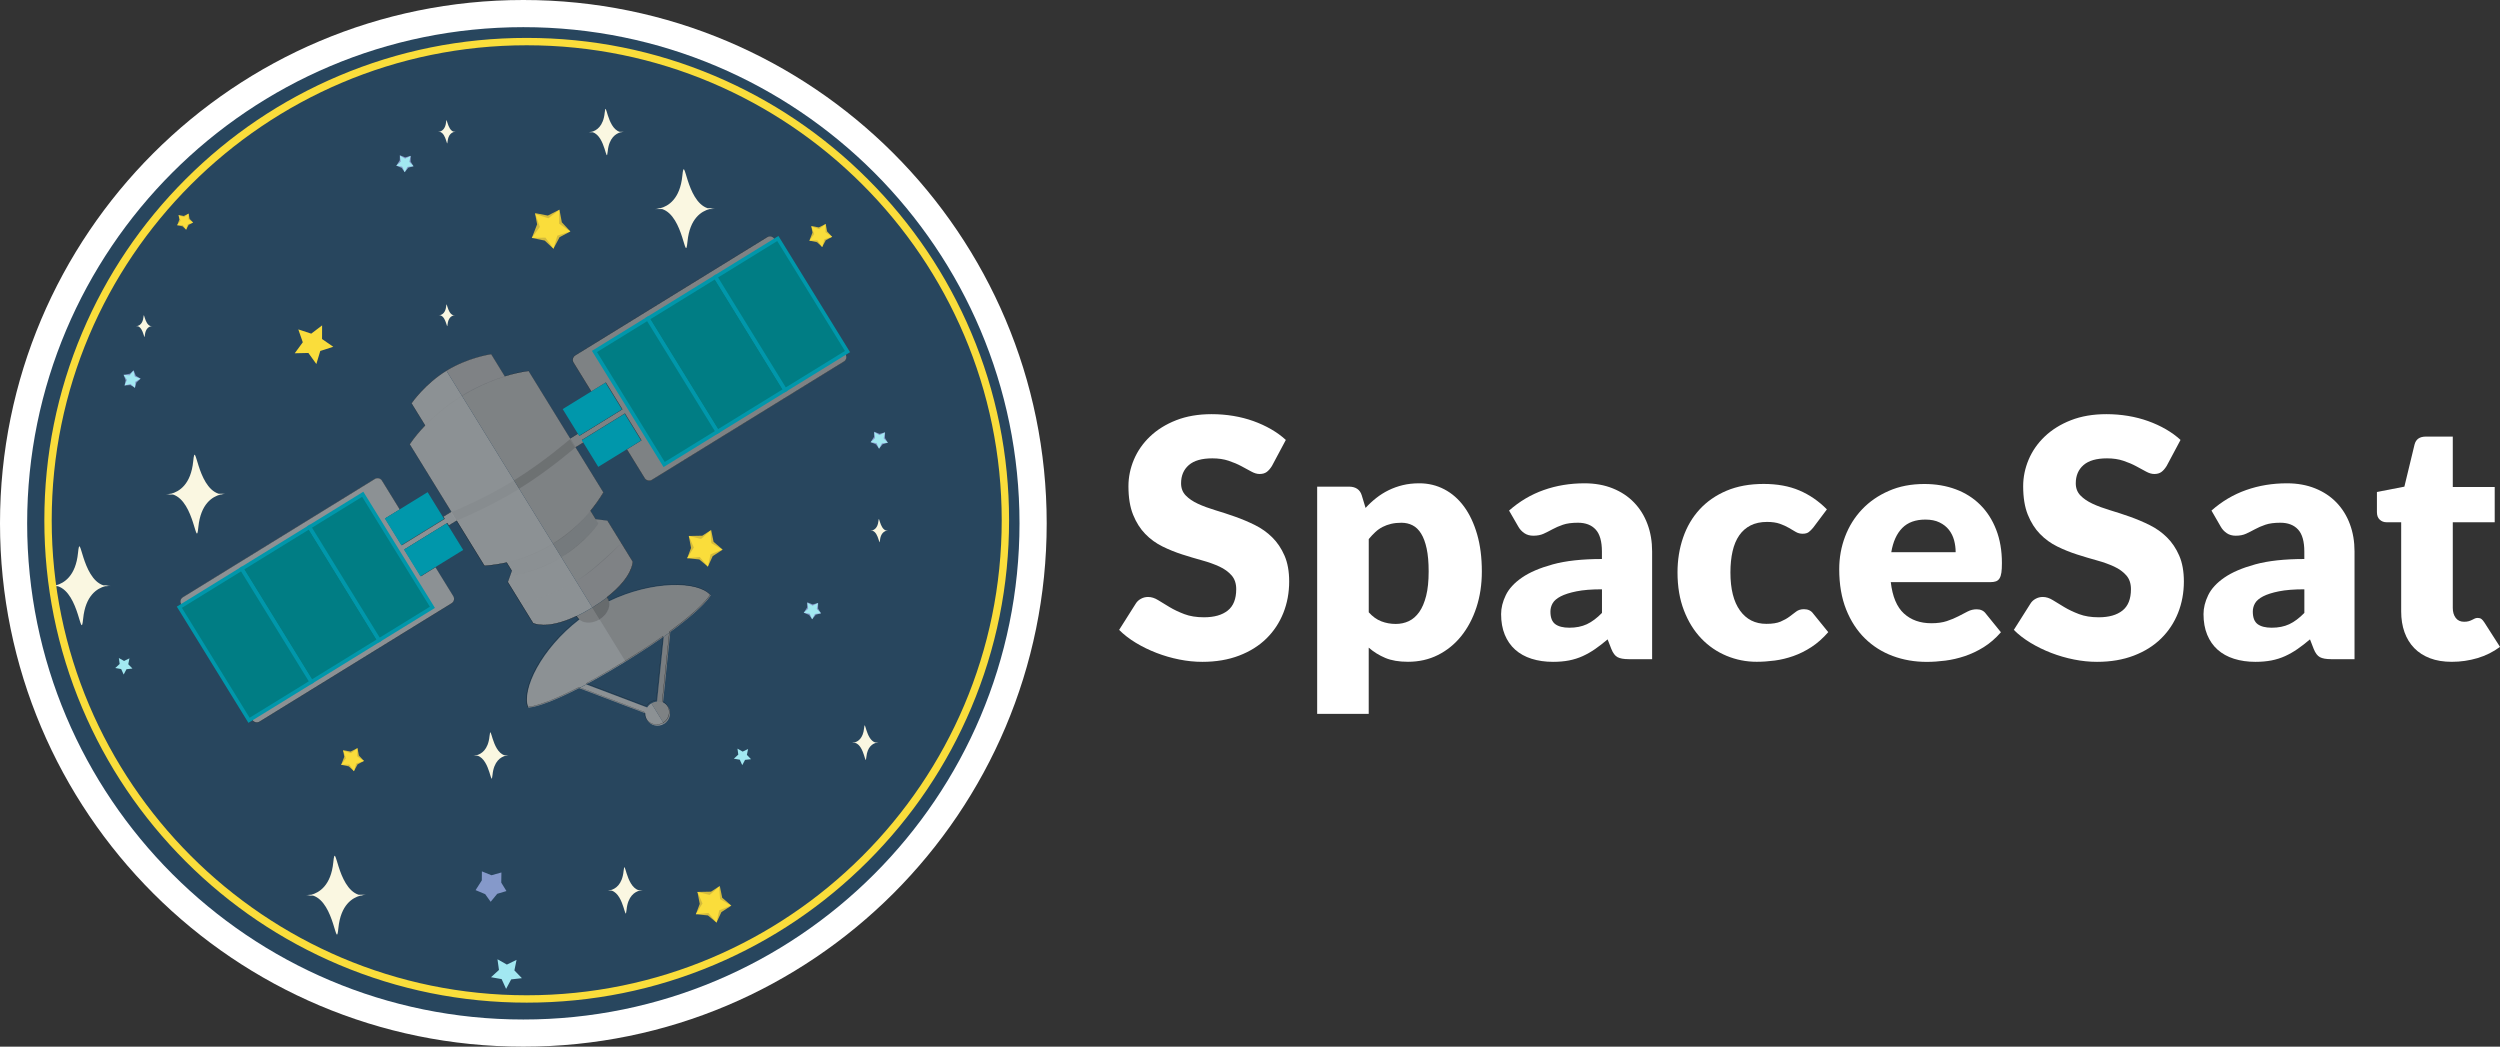 <svg version="1.1" xmlns="http://www.w3.org/2000/svg" xmlns:xlink="http://www.w3.org/1999/xlink" x="0px" y="0px"
	 width="939.84px" height="393.49px" viewBox="0 0 939.84 393.49" style="enable-background:new 0 0 939.84 393.49;"
	 xml:space="preserve">
<rect x="0" y="0" width="939.84" height="393.49" fill="#333333" stroke="none"/>
<style type="text/css">
	.st0{fill:#FFFFFF;}
	.st1{fill:#28465E;}
	.st2{fill:#D4BB3C;}
	.st3{fill:#FADD3B;}
	.st4{fill:#FAF7E1;}
	.st5{fill:#8599CA;}
	.st6{fill:#A2E8F1;}
	.st7{fill:#909598;}
	.st8{opacity:0.149;}
	.st9{fill:#121214;}
	.st10{opacity:0.028;}
	.st11{fill:#000001;}
	.st12{fill:#A7AAAD;}
	.st13{opacity:0.039;}
	.st14{fill:#050307;}
	.st15{fill:#0E0B0D;}
	.st16{fill:#0C0D0D;}
	.st17{fill:#18171A;}
	.st18{opacity:0.2;}
	.st19{fill:#1E1C1E;}
	.st20{fill:#0097AB;}
	.st21{fill:#007D84;}
</style>
<defs>
</defs>
<g>
	<path class="st0" d="M393.49,196.74c0,108.66-88.09,196.74-196.74,196.74C88.08,393.49,0,305.4,0,196.74C0,88.08,88.08,0,196.74,0
		C305.4,0,393.49,88.08,393.49,196.74"/>
	<path class="st1" d="M383.27,196.74c0,103.02-83.52,186.53-186.53,186.53c-103.02,0-186.53-83.51-186.53-186.53
		c0-103.02,83.51-186.53,186.53-186.53C299.75,10.22,383.27,93.73,383.27,196.74"/>
	<g>
		<polyline class="st2" points="262.2,335.31 263.06,339.81 261.6,343.68 266.13,344.14 269.37,346.83 271.2,342.89 274.95,340.45 
			271.51,337.51 270.6,333.06 267.28,335.21 262.2,335.31 		"/>
	</g>
	<g>
		<polyline class="st3" points="262.2,335.31 264.1,339.65 261.6,343.68 266.31,343.21 269.37,346.83 270.39,342.21 274.78,340.42 
			270.69,338.02 270.35,333.3 266.8,336.44 262.2,335.31 		"/>
	</g>
	<g>
		<g>
			<polyline class="st2" points="128.26,287.51 131.12,288.1 133.06,289.9 134.43,287.34 136.82,286.07 134.92,284.03 134.4,281.23 
				131.82,282.54 128.96,282 129.43,284.49 128.26,287.51 			"/>
		</g>
		<g>
			<polyline class="st3" points="128.26,287.51 131.29,287.44 133.06,289.9 133.93,287 136.82,286.07 134.32,284.35 134.33,281.32 
				131.92,283.15 129.05,282.21 130.04,285.07 128.26,287.51 			"/>
		</g>
	</g>
	<g>
		<polyline class="st2" points="304.28,90.46 307.14,91.05 309.08,92.85 310.45,90.29 312.83,89.03 310.93,86.99 310.41,84.17 
			307.83,85.5 304.98,84.95 305.45,87.44 304.28,90.46 		"/>
	</g>
	<g>
		<polyline class="st3" points="304.28,90.46 307.3,90.4 309.08,92.85 309.94,89.95 312.83,89.03 310.34,87.3 310.35,84.27 
			307.94,86.11 305.06,85.16 306.06,88.02 304.28,90.46 		"/>
	</g>
	<g>
		<polyline class="st2" points="199.93,89.45 204.78,90.44 208.06,93.49 210.38,89.15 214.41,87.01 211.21,83.57 210.32,78.8 
			205.96,81.04 201.12,80.11 201.92,84.33 199.93,89.45 		"/>
	</g>
	<g>
		<polyline class="st3" points="199.93,89.45 205.06,89.33 208.06,93.49 209.53,88.58 214.41,87.01 210.2,84.09 210.21,78.96 
			206.14,82.07 201.26,80.47 202.96,85.31 199.93,89.45 		"/>
	</g>
	<g>
		<polyline class="st2" points="66.62,84.66 68.62,85.08 69.97,86.33 70.92,84.54 72.58,83.66 71.26,82.25 70.9,80.28 69.1,81.2 
			67.11,80.82 67.44,82.55 66.62,84.66 		"/>
	</g>
	<g>
		<polyline class="st3" points="66.62,84.66 68.73,84.61 69.97,86.33 70.58,84.31 72.58,83.66 70.85,82.46 70.86,80.35 69.18,81.62 
			67.17,80.97 67.87,82.96 66.62,84.66 		"/>
	</g>
	<g>
		<g>
			<path class="st4" d="M294.88,127.35c-0.29,0-0.46,0-0.46,0S294.6,127.37,294.88,127.35z"/>
		</g>
		<g>
			<path class="st4" d="M307.12,127.31c0.39-0.09,0.72-0.13,0.97-0.14h-1.56c-4.83-1.55-5.08-12.48-5.61-7.18
				c-0.51,5.16-3.14,6.71-4.89,7.18h-0.75c0.2,0,0.39,0.01,0.58,0.04c-0.39,0.09-0.72,0.13-0.97,0.14c0.35,0,0.9,0,1.56,0
				c4.83,1.55,5.08,12.48,5.61,7.18c0.51-5.17,3.14-6.72,4.9-7.18c0.24,0,0.46,0,0.66,0C307.44,127.35,307.28,127.34,307.12,127.31z
				"/>
		</g>
		<g>
			<path class="st4" d="M307.61,127.35c0.03,0,0.06,0,0.09,0C309.43,127.35,309.04,127.35,307.61,127.35z"/>
		</g>
		<g>
			<path class="st4" d="M308.09,127.17h0.46C308.55,127.17,308.38,127.16,308.09,127.17z"/>
		</g>
	</g>
	<g>
		<g>
			<path class="st4" d="M177.99,284.12h-0.46C177.53,284.12,177.7,284.13,177.99,284.12z"/>
		</g>
		<g>
			<path class="st4" d="M190.23,284.07c0.39-0.09,0.73-0.13,0.98-0.14h-1.57c-4.83-1.55-5.08-12.48-5.61-7.18
				c-0.51,5.16-3.13,6.71-4.89,7.18h-0.76c0.2,0,0.39,0.02,0.58,0.04c-0.39,0.09-0.72,0.13-0.97,0.14h1.56
				c4.83,1.55,5.08,12.48,5.61,7.18c0.51-5.16,3.14-6.71,4.89-7.18h0.75C190.61,284.12,190.41,284.1,190.23,284.07z"/>
		</g>
		<g>
			<path class="st4" d="M191.2,283.94h0.45C191.66,283.94,191.49,283.92,191.2,283.94z"/>
		</g>
	</g>
	<g>
		<g>
			<path class="st4" d="M228.38,334.83c-0.29,0-0.46,0-0.46,0S228.1,334.84,228.38,334.83z"/>
		</g>
		<g>
			<path class="st4" d="M240.61,334.78c0.4-0.09,0.74-0.13,0.99-0.14c-0.36,0-0.9,0-1.58,0c-4.82-1.57-5.07-12.47-5.59-7.18
				c-0.51,5.15-3.12,6.71-4.88,7.18c-0.25,0-0.47,0-0.68,0c0.17,0,0.34,0.02,0.5,0.04c-0.4,0.09-0.74,0.13-0.99,0.14
				c0.36,0,0.9,0,1.58,0c4.82,1.57,5.07,12.47,5.59,7.18c0.51-5.15,3.13-6.71,4.88-7.18c0.24,0,0.47,0,0.68,0
				C240.94,334.82,240.77,334.81,240.61,334.78z"/>
		</g>
		<g>
			<path class="st4" d="M241.11,334.83c0.03,0,0.06,0,0.09,0C242.93,334.83,242.54,334.83,241.11,334.83z"/>
		</g>
		<g>
			<path class="st4" d="M241.6,334.64c0.29,0,0.45,0,0.45,0S241.88,334.63,241.6,334.64z"/>
		</g>
		<g>
			<path class="st4" d="M228.87,334.64c-0.03,0-0.06,0-0.09,0C227.05,334.64,227.44,334.64,228.87,334.64z"/>
		</g>
	</g>
	<g>
		<g>
			<path class="st4" d="M115.03,336.69c-0.5,0-0.77,0-0.77,0S114.55,336.71,115.03,336.69z"/>
		</g>
		<g>
			<path class="st4" d="M136.74,336.69c0.03,0,0.06,0,0.09,0C139.75,336.69,139.12,336.69,136.74,336.69z"/>
		</g>
		<g>
			<path class="st4" d="M135.83,336.61c0.66-0.15,1.24-0.22,1.66-0.24h-2.67c-8.2-2.66-8.63-21.21-9.52-12.2
				c-0.87,8.75-5.32,11.41-8.3,12.2h-1.3c0.34,0,0.67,0.03,0.99,0.08c-0.67,0.15-1.24,0.22-1.67,0.24c0.6,0,1.53,0,2.67,0
				c8.2,2.65,8.63,21.22,9.52,12.2c0.87-8.76,5.32-11.42,8.3-12.2c0.44,0,0.84,0,1.21,0C136.43,336.68,136.13,336.66,135.83,336.61z
				"/>
		</g>
		<g>
			<path class="st4" d="M137.49,336.37h0.78C138.28,336.37,137.98,336.35,137.49,336.37z"/>
		</g>
	</g>
	<g>
		<g>
			<path class="st4" d="M246.24,78.59h-0.78C245.46,78.59,245.76,78.62,246.24,78.59z"/>
		</g>
		<g>
			<path class="st4" d="M267.04,78.52c0.67-0.15,1.24-0.22,1.67-0.24c-0.6,0-1.53,0-2.67,0c-8.2-2.65-8.63-21.21-9.52-12.2
				c-0.87,8.76-5.32,11.42-8.3,12.2c-0.44,0-0.85,0-1.21,0c0.31,0,0.62,0.03,0.91,0.07c-0.66,0.15-1.23,0.22-1.66,0.24h2.66
				c8.21,2.66,8.64,21.22,9.53,12.21c0.87-8.76,5.32-11.42,8.3-12.21h1.3C267.69,78.59,267.36,78.57,267.04,78.52z"/>
		</g>
		<g>
			<path class="st4" d="M268.71,78.28c0.49,0,0.77,0,0.77,0S269.19,78.25,268.71,78.28z"/>
		</g>
		<g>
			<path class="st4" d="M246.99,78.28c-0.03,0-0.06,0-0.09,0C243.99,78.28,244.62,78.28,246.99,78.28z"/>
		</g>
	</g>
	<g>
		<g>
			<path class="st4" d="M39.86,220.29c0.66-0.15,1.24-0.22,1.66-0.24h-2.66c-8.21-2.66-8.64-21.22-9.53-12.21
				c-0.86,8.76-5.32,11.42-8.3,12.21h-1.3c0.34,0,0.67,0.03,1,0.08c-0.67,0.15-1.24,0.22-1.67,0.24c0.6,0,1.53,0,2.67,0
				c8.2,2.65,8.63,21.22,9.53,12.2c0.87-8.76,5.32-11.42,8.3-12.2c0.44,0,0.85,0,1.21,0C40.45,220.36,40.15,220.34,39.86,220.29z"/>
		</g>
		<g>
			<path class="st4" d="M19.06,220.37c-0.49,0-0.77,0-0.77,0S18.58,220.39,19.06,220.37z"/>
		</g>
		<g>
			<path class="st4" d="M40.77,220.36c0.03,0,0.06,0,0.09,0C43.77,220.37,43.14,220.36,40.77,220.36z"/>
		</g>
		<g>
			<path class="st4" d="M41.52,220.05h0.78C42.3,220.05,42,220.03,41.52,220.05z"/>
		</g>
	</g>
	<g>
		<g>
			<path class="st4" d="M320.34,279.26H320C320,279.26,320.13,279.27,320.34,279.26z"/>
		</g>
		<g>
			<path class="st4" d="M329.47,279.23c0.28-0.06,0.53-0.09,0.72-0.1h-1.15c-3.62-1.14-3.81-9.32-4.2-5.36
				c-0.38,3.86-2.34,5.02-3.65,5.36h-0.56c0.15,0,0.29,0.01,0.43,0.03c-0.28,0.06-0.53,0.09-0.71,0.1h1.14
				c3.62,1.14,3.81,9.32,4.2,5.36c0.38-3.86,2.35-5.02,3.66-5.36h0.56C329.75,279.26,329.61,279.25,329.47,279.23z"/>
		</g>
		<g>
			<path class="st4" d="M330.19,279.13h0.35C330.53,279.13,330.4,279.12,330.19,279.13z"/>
		</g>
	</g>
	<g>
		<g>
			<path class="st4" d="M164.89,118.57h-0.2C164.69,118.57,164.77,118.58,164.89,118.57z"/>
		</g>
		<g>
			<path class="st4" d="M170.64,118.55c0.19-0.04,0.34-0.06,0.46-0.06h-0.73c-2.27-0.72-2.39-5.85-2.64-3.36
				c-0.24,2.43-1.48,3.15-2.3,3.36h-0.35c0.09,0,0.18,0.01,0.27,0.02c-0.19,0.04-0.34,0.06-0.46,0.06h0.73
				c2.27,0.72,2.39,5.85,2.64,3.36c0.24-2.43,1.48-3.15,2.3-3.36h0.34C170.81,118.57,170.72,118.56,170.64,118.55z"/>
		</g>
		<g>
			<path class="st4" d="M171.1,118.49h0.2C171.3,118.49,171.22,118.48,171.1,118.49z"/>
		</g>
	</g>
	<g>
		<g>
			<path class="st4" d="M57.29,122.56c-0.17,0-0.42,0-0.74,0c-2.25-0.74-2.37-5.83-2.62-3.36c-0.24,2.42-1.47,3.15-2.29,3.36
				c-0.11,0-0.22,0-0.31,0c0.08,0,0.16,0.01,0.24,0.02c-0.19,0.04-0.35,0.06-0.47,0.07c0.17,0,0.42,0,0.74,0
				c2.25,0.74,2.37,5.83,2.62,3.35c0.24-2.42,1.46-3.14,2.28-3.36c0.11,0,0.22,0,0.31,0c-0.08,0-0.16-0.01-0.24-0.02
				C57.01,122.59,57.17,122.57,57.29,122.56z"/>
		</g>
		<g>
			<path class="st4" d="M51.09,122.65c-0.13,0-0.21,0-0.21,0S50.97,122.66,51.09,122.65z"/>
		</g>
		<g>
			<path class="st4" d="M57.05,122.65c0.02,0,0.03,0,0.04,0C57.91,122.65,57.72,122.65,57.05,122.65z"/>
		</g>
		<g>
			<path class="st4" d="M51.33,122.56c-0.02,0-0.03,0-0.04,0C50.47,122.56,50.66,122.56,51.33,122.56z"/>
		</g>
		<g>
			<path class="st4" d="M57.29,122.56c0.13,0,0.21,0,0.21,0S57.41,122.56,57.29,122.56z"/>
		</g>
	</g>
	<g>
		<g>
			<path class="st4" d="M221.28,49.74c-0.29,0-0.46,0-0.46,0S221,49.75,221.28,49.74z"/>
		</g>
		<g>
			<path class="st4" d="M234.07,49.74c0.01,0,0.02,0,0.04,0C235.81,49.74,235.45,49.74,234.07,49.74z"/>
		</g>
		<g>
			<path class="st4" d="M233.52,49.69c0.39-0.09,0.73-0.13,0.98-0.14c-0.35,0-0.9,0-1.57,0c-4.83-1.56-5.08-12.48-5.6-7.18
				c-0.51,5.16-3.14,6.72-4.89,7.18c-0.25,0-0.49,0-0.7,0c0.18,0,0.35,0.02,0.52,0.04c-0.39,0.09-0.73,0.13-0.98,0.14
				c0.35,0,0.9,0,1.57,0c4.83,1.56,5.08,12.48,5.61,7.18c0.51-5.15,3.13-6.72,4.88-7.18c0.27,0,0.51,0,0.73,0
				C233.88,49.73,233.69,49.72,233.52,49.69z"/>
		</g>
		<g>
			<path class="st4" d="M234.49,49.55c0.29,0,0.46,0,0.46,0S234.78,49.54,234.49,49.55z"/>
		</g>
		<g>
			<path class="st4" d="M221.74,49.55c-0.02,0-0.04,0-0.06,0C219.96,49.55,220.33,49.55,221.74,49.55z"/>
		</g>
	</g>
	<g>
		<g>
			<path class="st4" d="M247.14,152.77h-0.21C246.93,152.77,247.01,152.78,247.14,152.77z"/>
		</g>
		<g>
			<path class="st4" d="M253.26,152.75c0.21-0.05,0.38-0.07,0.51-0.07c-0.18,0-0.46,0-0.81,0c-2.41-0.79-2.53-6.23-2.79-3.59
				c-0.26,2.58-1.57,3.36-2.44,3.59c-0.12,0-0.23,0-0.34,0c0.09,0,0.17,0.01,0.25,0.02c-0.21,0.05-0.39,0.07-0.51,0.07h0.81
				c2.4,0.79,2.53,6.24,2.79,3.58c0.26-2.57,1.56-3.35,2.43-3.58h0.39C253.46,152.77,253.36,152.76,253.26,152.75z"/>
		</g>
		<g>
			<path class="st4" d="M247.4,152.68c-0.02,0-0.03,0-0.04,0C246.49,152.68,246.68,152.68,247.4,152.68z"/>
		</g>
		<g>
			<path class="st4" d="M253.77,152.68c0.14,0,0.22,0,0.22,0S253.91,152.67,253.77,152.68z"/>
		</g>
	</g>
	<g>
		<g>
			<path class="st4" d="M164.68,49.59c-0.14,0-0.21,0-0.21,0S164.55,49.6,164.68,49.59z"/>
		</g>
		<g>
			<path class="st4" d="M171.08,49.59c0.01,0,0.01,0,0.02,0C171.96,49.59,171.77,49.59,171.08,49.59z"/>
		</g>
		<g>
			<path class="st4" d="M170.81,49.57c0.2-0.05,0.38-0.06,0.5-0.07h-0.8c-2.42-0.78-2.55-6.24-2.81-3.59
				c-0.26,2.59-1.57,3.36-2.45,3.59h-0.37c0.1,0,0.2,0.01,0.29,0.02c-0.2,0.05-0.37,0.07-0.5,0.07c0.18,0,0.45,0,0.79,0
				c2.42,0.78,2.54,6.24,2.8,3.59c0.26-2.59,1.58-3.36,2.46-3.59c0.13,0,0.25,0,0.35,0C170.99,49.59,170.9,49.58,170.81,49.57z"/>
		</g>
		<g>
			<path class="st4" d="M171.31,49.5h0.21C171.53,49.5,171.44,49.49,171.31,49.5z"/>
		</g>
	</g>
	<g>
		<g>
			<path class="st4" d="M327.23,199.52H327C327,199.52,327.09,199.52,327.23,199.52z"/>
		</g>
		<g>
			<path class="st4" d="M333.35,199.5c0.2-0.05,0.37-0.06,0.5-0.07h-0.79c-2.42-0.77-2.55-6.24-2.82-3.58
				c-0.25,2.59-1.57,3.36-2.44,3.58h-0.37c0.1,0,0.19,0.01,0.29,0.02c-0.2,0.04-0.36,0.06-0.49,0.07H328
				c2.42,0.77,2.55,6.25,2.81,3.59c0.25-2.59,1.58-3.37,2.46-3.59h0.37C333.54,199.52,333.45,199.51,333.35,199.5z"/>
		</g>
		<g>
			<path class="st4" d="M333.85,199.43h0.21C334.07,199.43,333.98,199.42,333.85,199.43z"/>
		</g>
	</g>
	<g>
		<g>
			<polyline class="st5" points="178.79,334.63 182.4,336.14 184.46,339.02 186.93,336.01 190.39,334.98 188.44,331.81 
				188.5,327.99 184.77,329.04 181.16,327.58 181.13,330.96 178.79,334.63 			"/>
		</g>
	</g>
	<g>
		<g>
			<polyline class="st6" points="184.59,367.37 188.58,368.08 190.26,371.76 192.17,368.19 196.2,367.73 193.38,364.81 
				194.19,360.84 190.55,362.62 187.02,360.62 187.58,364.64 184.59,367.37 			"/>
		</g>
	</g>
	<g>
		<g>
			<polyline class="st5" points="197.73,221.6 199.74,222.45 200.89,224.04 202.27,222.37 204.19,221.8 203.11,220.03 203.14,217.9 
				201.06,218.49 199.06,217.67 199.03,219.56 197.73,221.6 			"/>
		</g>
		<g>
			<polyline class="st6" points="197.73,221.6 199.95,221.99 200.89,224.04 201.95,222.05 204.19,221.8 202.63,220.17 
				203.07,217.96 201.05,218.95 199.08,217.84 199.39,220.07 197.73,221.6 			"/>
		</g>
	</g>
	<g>
		<g>
			<polyline class="st5" points="327.31,166.21 329.32,167.07 330.47,168.67 331.84,166.99 333.77,166.42 332.69,164.65 
				332.72,162.52 330.64,163.1 328.64,162.29 328.62,164.18 327.31,166.21 			"/>
		</g>
		<g>
			<polyline class="st6" points="327.31,166.21 329.54,166.61 330.47,168.67 331.53,166.67 333.77,166.42 332.21,164.79 
				332.65,162.58 330.63,163.57 328.66,162.45 328.97,164.69 327.31,166.21 			"/>
		</g>
	</g>
	<g>
		<polyline class="st5" points="302.16,230.34 304.17,231.19 305.32,232.79 306.69,231.11 308.62,230.55 307.54,228.77 
			307.57,226.65 305.49,227.23 303.49,226.42 303.47,228.3 302.16,230.34 		"/>
	</g>
	<g>
		<polyline class="st6" points="302.16,230.34 304.39,230.74 305.32,232.79 306.38,230.8 308.62,230.55 307.06,228.92 307.5,226.7 
			305.48,227.7 303.51,226.59 303.82,228.82 302.16,230.34 		"/>
	</g>
	<g>
		<polyline class="st5" points="148.99,62.28 150.99,63.13 152.14,64.73 153.52,63.05 155.45,62.48 154.36,60.71 154.39,58.58 
			152.31,59.17 150.31,58.35 150.29,60.24 148.99,62.28 		"/>
	</g>
	<g>
		<polyline class="st6" points="148.99,62.28 151.21,62.68 152.14,64.73 153.2,62.73 155.45,62.48 153.88,60.86 154.33,58.64 
			152.3,59.63 150.34,58.52 150.65,60.75 148.99,62.28 		"/>
	</g>
	<g>
		<g>
			<polyline class="st6" points="43.33,251.13 45.55,251.52 46.49,253.58 47.55,251.59 49.79,251.33 48.22,249.71 48.67,247.49 
				46.64,248.48 44.68,247.37 44.99,249.61 43.33,251.13 			"/>
		</g>
	</g>
	<g>
		<polyline class="st6" points="275.88,285.21 278.11,285.6 279.04,287.65 280.1,285.66 282.34,285.41 280.78,283.78 281.23,281.57 
			279.2,282.56 277.24,281.44 277.55,283.68 275.88,285.21 		"/>
	</g>
	<g>
		<polyline class="st5" points="46.48,140.92 47.23,142.97 46.84,144.91 49.01,144.77 50.74,145.79 51.29,143.79 52.87,142.36 
			51.03,141.24 50.25,139.21 48.86,140.48 46.48,140.92 		"/>
	</g>
	<g>
		<polyline class="st6" points="46.48,140.92 47.71,142.82 46.84,144.91 49.02,144.32 50.74,145.79 50.86,143.53 52.78,142.36 
			50.68,141.55 50.15,139.35 48.73,141.1 46.48,140.92 		"/>
	</g>
	<g>
		<polyline class="st3" points="182.31,147.55 185.33,147.49 187.11,149.94 187.97,147.04 190.86,146.12 188.37,144.38 
			188.38,141.36 185.97,143.2 183.09,142.25 184.09,145.11 182.31,147.55 		"/>
	</g>
	<g>
		<polyline class="st3" points="110.8,132.81 115.93,132.69 118.93,136.85 120.4,131.94 125.29,130.37 121.07,127.45 121.09,122.32 
			117.01,125.43 112.14,123.83 113.83,128.67 110.8,132.81 		"/>
	</g>
	<g>
		<g>
			<path class="st4" d="M131.75,234.13c0.39-0.09,0.72-0.13,0.97-0.14h-1.56c-4.83-1.55-5.08-12.48-5.61-7.18
				c-0.51,5.16-3.14,6.71-4.89,7.18h-0.75c0.2,0,0.39,0.01,0.58,0.04c-0.39,0.09-0.72,0.13-0.97,0.14c0.35,0,0.9,0,1.56,0
				c4.83,1.55,5.08,12.48,5.61,7.18c0.51-5.17,3.14-6.72,4.9-7.18c0.24,0,0.46,0,0.66,0C132.07,234.16,131.91,234.15,131.75,234.13z
				"/>
		</g>
		<g>
			<path class="st4" d="M119.51,234.17c-0.29,0-0.46,0-0.46,0S119.23,234.18,119.51,234.17z"/>
		</g>
		<g>
			<path class="st4" d="M132.24,234.17c0.03,0,0.06,0,0.09,0C134.06,234.17,133.67,234.17,132.24,234.17z"/>
		</g>
		<g>
			<path class="st4" d="M132.72,233.99h0.46C133.18,233.99,133.01,233.97,132.72,233.99z"/>
		</g>
	</g>
	<g>
		<g>
			<path class="st4" d="M62.37,185.92h-0.78C61.59,185.92,61.88,185.94,62.37,185.92z"/>
		</g>
		<g>
			<path class="st4" d="M83.16,185.84c0.67-0.15,1.24-0.22,1.67-0.24c-0.6,0-1.53,0-2.67,0c-8.2-2.65-8.63-21.21-9.52-12.2
				c-0.87,8.76-5.32,11.42-8.3,12.2c-0.44,0-0.85,0-1.21,0c0.31,0,0.62,0.03,0.91,0.07c-0.66,0.15-1.23,0.22-1.66,0.24h2.66
				c8.21,2.66,8.64,21.22,9.53,12.21c0.87-8.76,5.32-11.42,8.3-12.21h1.3C83.82,185.92,83.49,185.89,83.16,185.84z"/>
		</g>
		<g>
			<path class="st4" d="M84.83,185.6c0.49,0,0.77,0,0.77,0S85.31,185.58,84.83,185.6z"/>
		</g>
		<g>
			<path class="st4" d="M63.12,185.6c-0.03,0-0.06,0-0.09,0C60.11,185.6,60.74,185.6,63.12,185.6z"/>
		</g>
	</g>
	<g>
		<g>
			<g>
				<path class="st7" d="M249.55,239.34c-0.05,0.03,1.86-1.21,2.44-1.77l-2.74,26.52c0.79,0.37,1.47,0.94,1.97,1.76
					c1.33,2.15,0.59,4.98-1.56,6.31l-4.76-7.73c0.67-0.41,1.4-0.63,2.11-0.7L249.55,239.34z"/>
			</g>
			<g>
				<path class="st7" d="M225.44,232.85l9.76,15.85c28.48-17.55,31.97-24.91,31.97-24.91c-4.75-5.4-21.99-5.57-38.21,2.24
					c0.01,0.06,0,0.1,0.03,0.15c-0.1-0.43-0.25-0.84-0.49-1.22c-0.09-0.14-0.16-0.26-0.27-0.33c-1.58,1.24-3.4,2.46-5.51,3.76
					c-2.11,1.3-4.03,2.35-5.83,3.23c0.01,0.13,0.08,0.24,0.17,0.39c0.24,0.38,0.53,0.7,0.87,0.98c-0.05-0.03-0.07-0.06-0.12-0.09
					c-14.27,10.97-21.87,26.45-19.19,33.12c0,0,8.12,0.21,36.63-17.35l-9.76-15.85L225.44,232.85z"/>
			</g>
			<g>
				<path class="st7" d="M184.67,133.12c0,0-8.66,1.17-16.84,6.22l54.84,89.02c15.53-9.57,15.22-17.2,15.22-17.2l-9.51-15.44
					l-4.44-0.56l-1.92-3.11c1.65-2.04,3.31-4.32,4.87-6.89l-10.46-16.97l2.97-1.83l-0.56-0.91l16.11-9.92l6.18,10.03l-5.48,3.38
					l6.71,10.89c0.56,0.91,1.8,1.2,2.68,0.66l72.26-44.52c0.91-0.56,1.2-1.8,0.64-2.71l-0.16-0.26l-0.05,0.03l-26.81-43.51
					c-0.65-0.73-1.67-0.89-2.48-0.39l-72.21,44.49c-0.91,0.56-1.2,1.8-0.64,2.71l6.71,10.89l5.46-3.36l6.18,10.03l-16.11,9.92
					l-0.5-0.81l-2.97,1.83l-15.63-25.37c-3.13,0.44-6.16,1.15-8.94,2L184.67,133.12z"/>
			</g>
			<g>
				<path class="st7" d="M74.81,238.06l6.18,10.03l-0.05,0.03l0.69,1.12l0.05-0.03l6.18,10.03l-0.05,0.03l0.69,1.12l0.05-0.03
					l6.18,10.03l-0.05,0.03l0.16,0.26c0.56,0.91,1.8,1.2,2.71,0.64l72.26-44.52c0.91-0.56,1.18-1.78,0.62-2.69l-6.71-10.89
					l-5.48,3.38l-6.18-10.03l16.11-9.92l0.56,0.91l2.97-1.83l10.46,16.97c3.02-0.24,5.82-0.68,8.35-1.25l1.92,3.11l-1.49,4.22
					l9.51,15.44c0,0,6.68,3.71,22.21-5.86l-54.84-89.02c-8.19,5.04-13.13,12.25-13.13,12.25l5.12,8.31
					c-2.01,2.1-4.02,4.46-5.81,7.08l15.63,25.37l-2.97,1.83l0.5,0.81l-16.11,9.92l-6.18-10.03l5.46-3.36l-6.71-10.89
					c-0.56-0.91-1.8-1.2-2.71-0.64l-72.21,44.49c-0.81,0.5-1.13,1.49-0.77,2.39l6.18,10.03l-0.05,0.03l0.69,1.12l0.05-0.03
					L74.81,238.06z"/>
			</g>
			<g>
				<path class="st7" d="M220.39,257.3l22.91,8.67c0.37-0.63,0.91-1.15,1.58-1.57l4.76,7.73c-2.15,1.33-5,0.73-6.34-1.44
					c-0.49-0.79-0.7-1.68-0.68-2.55l-24.91-9.45C218.47,258.42,220.42,257.28,220.39,257.3z"/>
			</g>
			<g class="st8">
				<path class="st9" d="M228.47,224.95c1.46,2.37,0.16,5.88-2.99,7.85c-0.02,0.01-0.02,0.01-0.05,0.03
					c-0.02,0.01-0.02,0.01-0.05,0.03c-3.17,1.92-6.91,1.48-8.36-0.86c-0.09-0.14-0.16-0.26-0.17-0.39c1.79-0.84,3.7-1.92,5.79-3.2
					l0.1-0.06c2.08-1.28,3.89-2.53,5.46-3.73C228.3,224.69,228.39,224.83,228.47,224.95z"/>
			</g>
			<g>
				<polygon class="st9" points="225.41,232.91 225.38,232.85 225.43,232.83 225.46,232.89 				"/>
			</g>
			<g>
				<path class="st9" d="M246.86,272.44c-0.34,0-0.68-0.04-1.01-0.11c-1.22-0.27-2.25-0.99-2.9-2.04c-0.47-0.76-0.71-1.64-0.69-2.55
					l-24.57-9.33c-14.18,7.33-19.06,7.43-19.29,7.43c0,0-0.01,0-0.01,0l-0.02,0l-0.01-0.02c-0.66-1.64-0.71-3.87-0.14-6.46
					c0.56-2.57,1.73-5.52,3.38-8.51c3.64-6.61,9.3-13.06,15.93-18.16c-0.03-0.02-0.05-0.05-0.07-0.08
					c-0.03-0.02-0.05-0.05-0.08-0.07c-0.02-0.03-0.05-0.05-0.07-0.06l-0.01-0.01c-0.01-0.02-0.02-0.04-0.05-0.04l-0.01,0
					c-0.06-0.04-0.11-0.11-0.14-0.16l-0.01-0.02c-0.01-0.02-0.03-0.04-0.05-0.07c-0.03-0.03-0.06-0.07-0.09-0.11l-0.15-0.24
					c-0.03-0.04-0.06-0.1-0.1-0.16c-5.78,2.75-9.87,3.33-12.32,3.33c-0.03,0-0.06,0-0.09,0c-2.65-0.02-3.92-0.7-3.94-0.71l-0.01,0
					l0-0.01l-9.51-15.43l0.01-0.02l1.49-4.21l-1.9-3.08c-2.91,0.63-5.64,1.04-8.33,1.24l-0.02,0l-0.01-0.02l-10.44-16.94l-2.97,1.83
					l-0.02-0.03l-0.54-0.88l-16,9.86l6.14,9.97l5.48-3.38l0.02,0.03l6.71,10.89c0.28,0.45,0.36,0.98,0.24,1.51
					c-0.12,0.52-0.44,0.97-0.87,1.23l-72.26,44.52c-0.92,0.57-2.19,0.27-2.76-0.65l-0.18-0.29l0.05-0.03l-6.14-9.97l-0.05,0.03
					l-0.02-0.03l-0.71-1.16l0.05-0.03l-6.14-9.97l-0.05,0.03l-0.73-1.18l0.05-0.03l-6.14-9.97l-0.05,0.03l-0.02-0.03l-0.71-1.16
					l0.05-0.03l-6.16-10c-0.37-0.93-0.05-1.93,0.78-2.44l72.21-44.49c0.93-0.57,2.19-0.27,2.76,0.65l6.73,10.92l-0.03,0.02
					l-5.43,3.34l6.14,9.97l16.05-9.89l-0.5-0.81l0.03-0.02l2.94-1.81l-15.63-25.36l0.01-0.02c1.7-2.45,3.65-4.82,5.79-7.06
					l-5.11-8.29l0-0.01c0.01-0.05,4.88-7.21,13.15-12.31c8.1-4.99,16.77-6.21,16.86-6.22l0.02,0l0.01,0.02l5.1,8.28
					c3.15-0.97,6.07-1.62,8.92-2l0.02,0l0.01,0.02l15.61,25.34l2.97-1.83l0.5,0.81l16.05-9.89l-6.14-9.97l-5.46,3.36l-0.02-0.03
					l-6.71-10.89c-0.28-0.45-0.36-0.98-0.23-1.51s0.44-0.97,0.89-1.24l72.21-44.49c0.83-0.51,1.87-0.35,2.53,0.39l26.8,43.49
					l0.05-0.03l0.18,0.29c0.28,0.45,0.36,0.98,0.23,1.51c-0.13,0.53-0.44,0.97-0.89,1.24l-72.26,44.52
					c-0.93,0.57-2.15,0.27-2.73-0.67l-6.73-10.92l0.03-0.02l5.45-3.36l-6.14-9.97l-16.05,9.89l0.56,0.91l-0.03,0.02l-2.94,1.81
					l10.45,16.96l-0.01,0.02c-1.5,2.46-3.13,4.77-4.85,6.88l1.9,3.08l4.44,0.56l0.01,0.01l9.52,15.45v0.01
					c0,0.01,0.04,1.45-1.13,3.82c-1.08,2.18-3.44,5.61-8.56,9.6l0.25,0.4c0.03,0.05,0.08,0.12,0.1,0.21l0.01,0.02
					c0.02,0.03,0.03,0.06,0.04,0.1c0.01,0.03,0.02,0.06,0.04,0.08c0.01,0.02,0.04,0.06,0.03,0.11c0,0.03,0.01,0.05,0.03,0.08
					c0.01,0.04,0.03,0.07,0.03,0.11c0,0.03,0.01,0.06,0.03,0.09c0,0,0,0,0,0c7.55-3.63,15.85-5.78,23.39-6.07
					c3.42-0.13,6.57,0.15,9.12,0.81c2.57,0.66,4.54,1.71,5.71,3.04l0.02,0.02l-0.01,0.02c-0.02,0.04-2.14,4.34-15.31,13.9
					l-2.71,26.1c0.83,0.39,1.49,0.99,1.97,1.76c0.65,1.05,0.83,2.29,0.53,3.49c-0.3,1.2-1.06,2.22-2.12,2.88
					C248.59,272.19,247.73,272.44,246.86,272.44z M217.68,258.33l0.01,0.01l24.63,9.35l0,0.02c-0.02,0.9,0.21,1.78,0.68,2.53
					c0.64,1.04,1.65,1.75,2.85,2.01c1.19,0.26,2.42,0.05,3.46-0.6c1.05-0.65,1.79-1.65,2.09-2.84c0.3-1.19,0.12-2.41-0.52-3.44
					c-0.47-0.77-1.13-1.35-1.96-1.74l-0.02-0.01l0-0.02l2.72-26.16l0.01-0.01c12.7-9.21,15.12-13.53,15.29-13.86
					c-1.16-1.31-3.11-2.34-5.66-3c-2.54-0.65-5.69-0.93-9.1-0.81c-7.54,0.28-15.84,2.43-23.38,6.06c0,0.01,0,0.02,0.01,0.03
					c0.02,0.03,0.02,0.04,0.01,0.08l-0.07-0.02c0-0.01,0-0.03,0-0.04l0-0.01c0-0.01-0.01-0.03-0.01-0.04c0-0.02-0.01-0.04-0.02-0.05
					c-0.01-0.04-0.03-0.07-0.03-0.11c0-0.03-0.01-0.06-0.03-0.09c-0.01-0.03-0.03-0.07-0.03-0.11l0-0.01l0-0.01
					c0.01-0.02,0-0.04-0.02-0.06c-0.02-0.03-0.03-0.06-0.04-0.1c-0.01-0.03-0.02-0.06-0.04-0.08l-0.02-0.03
					c-0.02-0.08-0.06-0.15-0.09-0.19l-0.28-0.46l0.02-0.02c5.12-3.99,7.48-7.41,8.56-9.59c1.12-2.25,1.13-3.66,1.13-3.78l-9.5-15.42
					l-4.44-0.56l-1.94-3.15l0.02-0.02c1.72-2.1,3.36-4.41,4.85-6.87l-10.46-16.98l0.03-0.02l2.94-1.81l-0.56-0.91l0.03-0.02
					l16.14-9.94l0.02,0.03l6.2,10.06l-0.03,0.02l-5.45,3.36l6.69,10.86c0.55,0.89,1.76,1.19,2.64,0.65l72.26-44.52
					c0.43-0.27,0.74-0.69,0.86-1.2c0.12-0.51,0.04-1.03-0.23-1.46l-0.14-0.23l-0.05,0.03l-0.02-0.03L290.89,89.5
					c-0.63-0.71-1.63-0.87-2.43-0.37l-72.21,44.49c-0.43,0.27-0.74,0.69-0.86,1.2c-0.12,0.51-0.04,1.03,0.23,1.46l6.69,10.86
					l5.46-3.36l0.02,0.03l6.2,10.06l-0.03,0.02l-16.14,9.94l-0.5-0.81l-2.97,1.83l-0.02-0.03l-15.62-25.35
					c-2.84,0.38-5.76,1.03-8.91,2l-0.03,0.01l-0.01-0.02l-5.11-8.29c-0.5,0.07-8.92,1.35-16.81,6.21l-0.02-0.03l0.02,0.03
					c-7.99,4.92-12.86,11.88-13.11,12.26l5.12,8.31l-0.02,0.02c-2.15,2.24-4.1,4.61-5.79,7.06l15.64,25.38l-0.03,0.02l-2.94,1.81
					l0.5,0.81l-0.03,0.02L151.05,205l-0.02-0.03l-6.2-10.06l0.03-0.02l5.43-3.34l-6.69-10.86c-0.55-0.89-1.77-1.18-2.66-0.63
					l-72.21,44.49c-0.8,0.49-1.11,1.46-0.76,2.35l6.19,10.05l-0.05,0.03l0.66,1.06l0.05-0.03l0.02,0.03l6.2,10.06l-0.05,0.03
					l0.66,1.06l0.05-0.03l0.02,0.03l6.2,10.06l-0.05,0.03l0.66,1.06l0.05-0.03l0.02,0.03l6.2,10.06l-0.05,0.03l0.14,0.23
					c0.55,0.89,1.77,1.18,2.66,0.63l72.26-44.52c0.42-0.26,0.72-0.69,0.84-1.19c0.12-0.51,0.04-1.03-0.23-1.46l-6.69-10.86
					l-5.48,3.38l-0.02-0.03l-6.2-10.06l0.03-0.02l16.09-9.91l0.02,0.03l0.54,0.88l2.97-1.83l0.02,0.03l10.44,16.95
					c2.69-0.21,5.41-0.61,8.32-1.24l0.02-0.01l1.94,3.15l-0.01,0.02l-1.49,4.21l9.48,15.39c0.11,0.06,1.38,0.68,3.9,0.7
					c0.03,0,0.05,0,0.08,0c2.44,0,6.54-0.59,12.32-3.34l0.03-0.01l0.02,0.03c0.04,0.07,0.09,0.14,0.12,0.19l0.15,0.24
					c0.02,0.04,0.05,0.07,0.08,0.1c0.02,0.03,0.05,0.05,0.06,0.08l0.01,0.02c0.03,0.04,0.07,0.11,0.11,0.14
					c0.04,0.01,0.06,0.04,0.08,0.06c0.03,0.02,0.05,0.05,0.08,0.07c0.02,0.03,0.05,0.05,0.07,0.06l0.01,0.01
					c0.03,0.04,0.09,0.09,0.13,0.12c0.04,0.01,0.05,0.02,0.07,0.05l0.05,0.07l-0.08-0.02c-0.03-0.01-0.05-0.02-0.07-0.04
					c-0.01-0.01-0.02-0.01-0.02-0.02c-6.63,5.1-12.29,11.55-15.92,18.15c-1.65,2.99-2.81,5.92-3.37,8.49
					c-0.56,2.57-0.51,4.78,0.13,6.4c0.37-0.01,5.32-0.22,19.26-7.43L217.68,258.33z"/>
			</g>
			<g>
				<path class="st9" d="M243.02,265.53l-0.03-0.01l-22.68-8.58l0.07-0.04c4.4-2.36,9.32-5.22,14.64-8.49
					c5.32-3.28,10.09-6.39,14.17-9.26l0.06-0.04l-0.01,0.08l-2.53,24.07l-0.03,0c-0.77,0.08-1.47,0.32-2.09,0.7
					c-0.67,0.41-1.2,0.94-1.57,1.55L243.02,265.53z M220.48,256.93l22.51,8.52c0.37-0.62,0.9-1.14,1.57-1.55
					c0.62-0.38,1.33-0.62,2.1-0.71l2.51-23.94c-4.07,2.86-8.82,5.96-14.11,9.22C229.77,251.73,224.86,254.57,220.48,256.93z"/>
			</g>
			<g class="st10">
				<path class="st11" d="M173.62,148.75l34.29,55.65c0,0-9.83,7.04-25.73,8.29l-28.17-45.72
					C161.9,155.54,173.62,148.75,173.62,148.75z"/>
			</g>
			<g class="st10">
				<path class="st11" d="M225.41,232.81l0.58,0.93l9.2,14.94c-28.48,17.55-36.63,17.35-36.63,17.35
					c-2.69-6.67,4.91-22.15,19.19-33.12C221.56,235.55,225.41,232.81,225.41,232.81z"/>
			</g>
			<g class="st10">
				<path class="st11" d="M249.64,272.13c-2.15,1.33-5,0.73-6.34-1.44c-1.34-2.18-0.64-4.95,1.56-6.31L249.64,272.13z"/>
			</g>
			<g>
				
					<rect x="74.41" y="236.85" transform="matrix(0.851 -0.524 0.524 0.851 -113.524 74.344)" class="st12" width="0.06" height="1.32"/>
			</g>
			<g>
				
					<rect x="81.28" y="248.01" transform="matrix(0.851 -0.524 0.524 0.851 -118.353 79.606)" class="st12" width="0.06" height="1.32"/>
			</g>
			<g>
				
					<rect x="88.15" y="259.16" transform="matrix(0.851 -0.524 0.524 0.851 -123.182 84.868)" class="st12" width="0.06" height="1.32"/>
			</g>
			<g>
				
					<rect x="170.65" y="192.05" transform="matrix(0.851 -0.524 0.524 0.851 -76.412 118.367)" class="st12" width="0.06" height="3.96"/>
			</g>
			<g>
				<g>
					<g class="st13">
						<path class="st14" d="M169.74,192.55c0,0,12.24-5,23.49-11.93l1.95,3.16c-11.25,6.93-23.49,11.93-23.49,11.93L169.74,192.55z"
							/>
					</g>
					<g class="st10">
						<path class="st14" d="M159.89,160.01l-5.19-8.43c0,0,4.94-7.2,13.13-12.25l5.88,9.55
							C173.71,148.89,165.9,153.57,159.89,160.01z"/>
					</g>
					<g class="st13">
						<path class="st14" d="M193.47,216.23c0,0,8.39-1.07,17.58-6.74l-3.19-5.17c0,0-7.74,5.07-17.36,7.09L193.47,216.23z"/>
					</g>
					<g class="st10">
						<path class="st14" d="M196.12,227.18l4.32,7.01c0,0,6.68,3.71,22.21-5.86l-6.11-9.91
							C216.57,218.45,212.56,221.54,196.12,227.18z"/>
					</g>
					<g class="st10">
						<path class="st15" d="M192.44,214.55l-1.49,4.22l5.21,8.45c0,0,15.01-5.22,20.44-8.73l-5.54-9c0,0-8.65,5.2-17.58,6.74
							L192.44,214.55z"/>
					</g>
					<g class="st13">
						<path class="st15" d="M217.03,232c1.47,2.39,5.24,2.78,8.45,0.8l-2.74-4.45c-2.11,1.3-4.06,2.37-5.88,3.26
							C216.86,231.74,216.95,231.88,217.03,232z"/>
					</g>
					<g class="st10">
						<path class="st15" d="M217.71,258.72l24.95,9.46c0,0,0.09-1.25,0.63-2.2l-22.91-8.67
							C220.42,257.28,218.47,258.42,217.71,258.72z"/>
					</g>
					<g class="st10">
						<path class="st11" d="M169.62,192.36l2.08,3.37l-2.97,1.83l-0.56-0.91l-16.11,9.92l6.18,10.03l5.48-3.38l6.71,10.89
							c0.56,0.91,0.27,2.15-0.62,2.69l-72.26,44.52c-0.91,0.56-2.15,0.27-2.71-0.64l-0.16-0.26l0.05-0.03l-26.81-43.51
							c-0.36-0.9-0.04-1.89,0.77-2.39L140.9,180c0.91-0.56,2.15-0.27,2.71,0.64l6.71,10.89l-5.46,3.36l6.18,10.03l16.11-9.92
							l-0.5-0.81L169.62,192.36z"/>
					</g>
					<g class="st8">
						<path class="st9" d="M173.62,148.75l34.29,55.65c0,0,10.71-5.61,18.98-19.25l-28.17-45.72
							C184.95,141.34,173.62,148.75,173.62,148.75z"/>
					</g>
					<g class="st8">
						<path class="st9" d="M228.94,226.04c16.22-7.81,33.46-7.64,38.21-2.24c0,0-3.49,7.37-31.97,24.91l-9.2-14.94l-0.58-0.93
							C225.41,232.81,229.57,230.61,228.94,226.04z"/>
					</g>
					<g class="st8">
						<path class="st9" d="M244.88,264.4c2.2-1.36,5-0.73,6.34,1.44c1.34,2.18,0.59,4.98-1.56,6.31L244.88,264.4z"/>
					</g>
					<g>
						
							<rect x="297.46" y="99.43" transform="matrix(0.851 -0.524 0.524 0.851 -8.288 170.921)" class="st12" width="0.06" height="1.32"/>
					</g>
					<g>
						
							<rect x="304.33" y="110.58" transform="matrix(0.851 -0.524 0.524 0.851 -13.117 176.184)" class="st12" width="0.06" height="1.32"/>
					</g>
					<g>
						
							<rect x="311.2" y="121.73" transform="matrix(0.851 -0.524 0.524 0.851 -17.947 181.446)" class="st12" width="0.06" height="1.32"/>
					</g>
					<g>
						
							<rect x="215.34" y="164.52" transform="matrix(0.851 -0.524 0.524 0.851 -55.328 137.716)" class="st12" width="0.06" height="3.96"/>
					</g>
					<g class="st8">
						<path class="st16" d="M216.4,168.12c0,0-9.97,8.69-21.22,15.62l-1.95-3.16c11.25-6.93,21.22-15.62,21.22-15.62L216.4,168.12z"
							/>
					</g>
					<g class="st8">
						<path class="st17" d="M173.71,148.89l-5.88-9.55c8.19-5.04,16.84-6.22,16.84-6.22l5.19,8.43
							C181.38,144.03,173.71,148.89,173.71,148.89z"/>
					</g>
					<g class="st18">
						<path class="st16" d="M222.01,192.01c-6.13,7.68-14.14,12.31-14.14,12.31l3.19,5.17c9.19-5.66,13.92-12.67,13.92-12.67
							L222.01,192.01z"/>
					</g>
					<g class="st8">
						<path class="st17" d="M216.57,218.45l6.11,9.91c15.53-9.57,15.22-17.2,15.22-17.2l-4.32-7.01
							C221.11,216.28,216.57,218.45,216.57,218.45z"/>
					</g>
					<g class="st8">
						<path class="st19" d="M224.97,196.82c-5.39,7.28-13.92,12.67-13.92,12.67l5.54,9c7.82-4.52,16.99-14.33,16.99-14.33
							l-5.21-8.45l-4.44-0.56L224.97,196.82z"/>
					</g>
					<g class="st18">
						<path class="st16" d="M228.2,224.62c-1.58,1.24-3.43,2.48-5.56,3.79l2.74,4.45c3.18-1.96,4.54-5.54,3.08-7.91
							C228.39,224.83,228.3,224.69,228.2,224.62z"/>
					</g>
					<g class="st18">
						<path class="st19" d="M249.55,239.34l-2.56,24.36c1.09-0.05,2.25,0.43,2.25,0.43l2.77-26.54
							C251.41,238.12,249.5,239.37,249.55,239.34z"/>
					</g>
					<g class="st8">
						<path class="st9" d="M214.35,164.8l2.08,3.37l2.97-1.83l-0.56-0.91l16.11-9.92l6.18,10.03l-5.48,3.38l6.71,10.89
							c0.56,0.91,1.8,1.2,2.68,0.66l72.26-44.52c0.91-0.56,1.2-1.8,0.64-2.71l-0.16-0.26l-0.05,0.03l-26.81-43.51
							c-0.65-0.73-1.67-0.89-2.48-0.39l-72.21,44.49c-0.91,0.56-1.2,1.8-0.64,2.71l6.71,10.89l5.46-3.36l6.18,10.03l-16.11,9.92
							l-0.5-0.81L214.35,164.8z"/>
					</g>
				</g>
				<g>
					
						<rect x="146.5" y="189.09" transform="matrix(0.851 -0.524 0.524 0.851 -79.096 110.786)" class="st20" width="18.92" height="11.78"/>
				</g>
				<g>
					
						<rect x="153.71" y="200.79" transform="matrix(0.851 -0.524 0.524 0.851 -84.164 116.308)" class="st20" width="18.92" height="11.78"/>
				</g>
				<g>
					
						<rect x="213.38" y="147.89" transform="matrix(0.851 -0.524 0.524 0.851 -47.545 139.742)" class="st20" width="18.92" height="11.78"/>
				</g>
				<g>
					
						<rect x="220.59" y="159.59" transform="matrix(0.851 -0.524 0.524 0.851 -52.612 145.264)" class="st20" width="18.92" height="11.78"/>
				</g>
			</g>
		</g>
		<g>
			<g>
				
					<rect x="101.71" y="202.28" transform="matrix(0.851 -0.524 0.524 0.851 -101.86 94.981)" class="st21" width="29.95" height="49.93"/>
				<path class="st20" d="M116.81,257.31l-26.92-43.69l26.68-16.44l26.92,43.69L116.81,257.31z M91.8,214.07l25.46,41.33
					l24.32-14.98l-25.46-41.33L91.8,214.07z"/>
			</g>
			<g>
				
					<rect x="127.69" y="188.26" transform="matrix(0.851 -0.524 0.524 0.851 -91.123 104.835)" class="st21" width="23.51" height="49.93"/>
				<path class="st20" d="M142.31,241.6l-26.92-43.69l21.2-13.06l26.92,43.69L142.31,241.6z M117.3,198.37l25.46,41.33l18.84-11.61
					l-25.46-41.33L117.3,198.37z"/>
			</g>
			<g>
				
					<rect x="78.48" y="217.35" transform="matrix(0.851 -0.524 0.524 0.851 -113.4 84.391)" class="st21" width="27.51" height="49.93"/>
				<path class="st20" d="M93.39,271.74l-26.92-43.69l24.6-15.16l26.92,43.69L93.39,271.74z M68.38,228.5l25.46,41.33l22.24-13.7
					L90.62,214.8L68.38,228.5z"/>
			</g>
		</g>
		<g>
			<g>
				
					<rect x="254.37" y="108.23" transform="matrix(0.851 -0.524 0.524 0.851 -29.837 161.079)" class="st21" width="29.95" height="49.93"/>
				<path class="st20" d="M269.46,163.26l-26.92-43.69l26.68-16.44l26.92,43.69L269.46,163.26z M244.45,120.02l25.46,41.33
					l24.32-14.98l-25.46-41.33L244.45,120.02z"/>
			</g>
			<g>
				
					<rect x="234.83" y="122.25" transform="matrix(0.851 -0.524 0.524 0.851 -40.574 151.225)" class="st21" width="23.51" height="49.93"/>
				<path class="st20" d="M249.45,175.59l-26.92-43.69l21.2-13.06l26.92,43.69L249.45,175.59z M224.44,132.35l25.46,41.33
					l18.84-11.61l-25.46-41.33L224.44,132.35z"/>
			</g>
			<g>
				
					<rect x="280.05" y="93.16" transform="matrix(0.851 -0.524 0.524 0.851 -18.298 171.669)" class="st21" width="27.51" height="49.93"/>
				<path class="st20" d="M294.96,147.55l-26.92-43.69l24.6-15.16l26.92,43.69L294.96,147.55z M269.95,104.31l25.46,41.33
					l22.24-13.7l-25.46-41.33L269.95,104.31z"/>
			</g>
		</g>
	</g>
	<g>
		<g>
			<polyline class="st2" points="258.94,201.49 259.8,205.98 258.34,209.85 262.88,210.31 266.12,213.01 267.94,209.06 
				271.69,206.63 268.26,203.68 267.34,199.23 264.02,201.39 258.94,201.49 			"/>
		</g>
		<g>
			<polyline class="st3" points="258.94,201.49 260.84,205.83 258.34,209.85 263.06,209.39 266.12,213.01 267.13,208.38 
				271.52,206.59 267.43,204.2 267.09,199.47 263.55,202.62 258.94,201.49 			"/>
		</g>
	</g>
	<g>
		<path class="st3" d="M198.01,376.93c-24.48,0-48.23-4.8-70.59-14.25c-21.59-9.13-40.99-22.21-57.64-38.86
			s-29.73-36.05-38.86-57.64c-9.46-22.36-14.25-46.11-14.25-70.59s4.79-48.23,14.25-70.59c9.13-21.59,22.21-40.99,38.86-57.64
			c16.65-16.65,36.05-29.73,57.64-38.86c22.36-9.46,46.11-14.25,70.59-14.25c24.48,0,48.23,4.79,70.59,14.25
			c21.59,9.13,40.99,22.21,57.64,38.86c16.65,16.65,29.73,36.05,38.86,57.64c9.46,22.36,14.25,46.11,14.25,70.59
			s-4.79,48.23-14.25,70.59c-9.13,21.59-22.21,40.99-38.86,57.64s-36.05,29.73-57.64,38.86
			C246.24,372.14,222.49,376.93,198.01,376.93z M198.01,17.02c-98.46,0-178.57,80.1-178.57,178.57s80.1,178.57,178.57,178.57
			s178.57-80.1,178.57-178.57S296.47,17.02,198.01,17.02z"/>
	</g>
	<g>
		<g>
			<path class="st0" d="M478.16,175.19c-0.63,1-1.28,1.75-1.97,2.25c-0.69,0.5-1.57,0.75-2.66,0.75c-0.96,0-1.99-0.3-3.1-0.91
				c-1.11-0.6-2.36-1.28-3.75-2.03c-1.4-0.75-2.99-1.43-4.78-2.03c-1.79-0.6-3.84-0.91-6.13-0.91c-3.96,0-6.91,0.84-8.85,2.53
				c-1.94,1.69-2.91,3.97-2.91,6.85c0,1.84,0.58,3.36,1.75,4.57c1.17,1.21,2.7,2.25,4.6,3.13c1.9,0.88,4.07,1.68,6.5,2.41
				c2.44,0.73,4.93,1.54,7.47,2.44c2.54,0.9,5.03,1.95,7.47,3.16c2.44,1.21,4.61,2.75,6.5,4.63c1.9,1.88,3.43,4.16,4.6,6.85
				c1.17,2.69,1.75,5.93,1.75,9.72c0,4.21-0.73,8.15-2.19,11.82c-1.46,3.67-3.58,6.87-6.35,9.6c-2.77,2.73-6.19,4.88-10.26,6.44
				c-4.06,1.56-8.68,2.35-13.85,2.35c-2.84,0-5.72-0.29-8.66-0.88c-2.94-0.58-5.79-1.41-8.54-2.47c-2.75-1.06-5.34-2.32-7.76-3.78
				c-2.42-1.46-4.52-3.08-6.32-4.88l6.25-9.88c0.46-0.75,1.1-1.36,1.94-1.81c0.83-0.46,1.73-0.69,2.69-0.69
				c1.25,0,2.51,0.4,3.78,1.19c1.27,0.79,2.71,1.67,4.32,2.63c1.6,0.96,3.45,1.84,5.53,2.63c2.08,0.79,4.54,1.19,7.38,1.19
				c3.84,0,6.82-0.84,8.94-2.53c2.13-1.69,3.19-4.37,3.19-8.04c0-2.13-0.58-3.86-1.75-5.19c-1.17-1.33-2.7-2.44-4.6-3.32
				c-1.9-0.87-4.06-1.65-6.47-2.31c-2.42-0.67-4.9-1.41-7.44-2.22c-2.54-0.81-5.02-1.81-7.44-3c-2.42-1.19-4.58-2.75-6.47-4.69
				c-1.9-1.94-3.43-4.36-4.6-7.25c-1.17-2.9-1.75-6.47-1.75-10.73c0-3.42,0.69-6.75,2.06-10.01c1.38-3.25,3.4-6.15,6.07-8.69
				c2.67-2.54,5.94-4.58,9.82-6.1c3.88-1.52,8.32-2.28,13.32-2.28c2.79,0,5.51,0.22,8.16,0.66c2.65,0.44,5.16,1.09,7.54,1.94
				c2.38,0.85,4.6,1.88,6.66,3.06c2.06,1.19,3.91,2.53,5.54,4.03L478.16,175.19z"/>
		</g>
		<g>
			<path class="st0" d="M495.17,268.38v-85.43h12.01c1.21,0,2.22,0.27,3.03,0.81c0.81,0.54,1.39,1.36,1.72,2.44l1.44,4.75
				c1.25-1.38,2.6-2.63,4.03-3.75c1.44-1.13,2.98-2.1,4.63-2.91c1.65-0.81,3.42-1.45,5.32-1.91c1.9-0.46,3.97-0.69,6.22-0.69
				c3.38,0,6.5,0.75,9.38,2.25c2.88,1.5,5.36,3.67,7.44,6.5c2.08,2.84,3.72,6.31,4.91,10.41s1.78,8.77,1.78,13.98
				c0,4.88-0.68,9.38-2.03,13.51c-1.36,4.13-3.25,7.71-5.69,10.76c-2.44,3.04-5.36,5.42-8.76,7.13c-3.4,1.71-7.16,2.56-11.29,2.56
				c-3.38,0-6.21-0.48-8.51-1.44c-2.29-0.96-4.38-2.25-6.25-3.88v24.89H495.17z M526.82,196.52c-1.42,0-2.7,0.14-3.85,0.41
				c-1.15,0.27-2.21,0.66-3.19,1.16c-0.98,0.5-1.89,1.14-2.72,1.91c-0.83,0.77-1.67,1.66-2.5,2.66v27.52
				c1.46,1.63,3.04,2.76,4.75,3.41c1.71,0.65,3.5,0.97,5.38,0.97c1.79,0,3.44-0.35,4.94-1.06c1.5-0.71,2.8-1.85,3.91-3.41
				c1.1-1.56,1.97-3.6,2.6-6.1c0.63-2.5,0.94-5.55,0.94-9.13c0-3.42-0.25-6.3-0.75-8.63c-0.5-2.34-1.2-4.22-2.1-5.66
				c-0.9-1.44-1.97-2.47-3.22-3.1C529.76,196.83,528.36,196.52,526.82,196.52z"/>
		</g>
		<g>
			<path class="st0" d="M612.25,247.8c-1.84,0-3.22-0.25-4.16-0.75c-0.94-0.5-1.72-1.54-2.35-3.13l-1.38-3.56
				c-1.63,1.38-3.19,2.59-4.69,3.63c-1.5,1.04-3.06,1.93-4.66,2.66c-1.61,0.73-3.31,1.27-5.13,1.63c-1.81,0.35-3.83,0.53-6.04,0.53
				c-2.96,0-5.65-0.39-8.07-1.16c-2.42-0.77-4.47-1.91-6.16-3.42c-1.69-1.51-2.99-3.38-3.91-5.62c-0.92-2.24-1.38-4.82-1.38-7.75
				c0-2.3,0.58-4.66,1.75-7.09c1.17-2.43,3.19-4.63,6.07-6.62c2.88-1.99,6.75-3.65,11.63-4.99c4.88-1.34,11.03-2.01,18.45-2.01
				v-2.78c0-3.83-0.78-6.6-2.35-8.3c-1.56-1.7-3.78-2.56-6.66-2.56c-2.29,0-4.17,0.25-5.63,0.75c-1.46,0.5-2.76,1.06-3.91,1.69
				c-1.15,0.63-2.26,1.19-3.35,1.69c-1.09,0.5-2.38,0.75-3.88,0.75c-1.33,0-2.47-0.32-3.41-0.97c-0.94-0.65-1.68-1.45-2.22-2.41
				l-3.5-6.07c3.92-3.46,8.27-6.04,13.04-7.72c4.77-1.69,9.89-2.53,15.35-2.53c3.92,0,7.45,0.64,10.6,1.91
				c3.15,1.27,5.82,3.04,8.01,5.32c2.19,2.27,3.87,4.97,5.03,8.1c1.17,3.13,1.75,6.55,1.75,10.26v40.53H612.25z M589.98,235.98
				c2.5,0,4.69-0.44,6.57-1.31c1.88-0.88,3.77-2.29,5.69-4.25v-8.88c-3.88,0-7.07,0.25-9.57,0.76c-2.5,0.5-4.48,1.14-5.94,1.89
				c-1.46,0.76-2.47,1.62-3.03,2.59c-0.56,0.97-0.84,2.02-0.84,3.15c0,2.23,0.6,3.8,1.81,4.7
				C585.88,235.53,587.65,235.98,589.98,235.98z"/>
		</g>
		<g>
			<path class="st0" d="M681.67,198.33c-0.58,0.71-1.15,1.27-1.69,1.69c-0.54,0.42-1.31,0.63-2.31,0.63c-0.96,0-1.82-0.23-2.59-0.69
				c-0.77-0.46-1.64-0.97-2.6-1.53c-0.96-0.56-2.09-1.07-3.38-1.53c-1.29-0.46-2.9-0.69-4.82-0.69c-2.38,0-4.43,0.44-6.16,1.31
				c-1.73,0.88-3.16,2.13-4.28,3.75c-1.13,1.63-1.96,3.62-2.5,5.97c-0.54,2.36-0.81,5.01-0.81,7.97c0,6.21,1.2,10.99,3.6,14.32
				c2.4,3.34,5.7,5,9.91,5c2.25,0,4.03-0.28,5.35-0.84c1.31-0.56,2.43-1.19,3.35-1.88c0.92-0.69,1.76-1.32,2.53-1.91
				c0.77-0.58,1.74-0.88,2.91-0.88c1.54,0,2.71,0.56,3.5,1.69l5.63,6.94c-2,2.29-4.11,4.16-6.32,5.6c-2.21,1.44-4.47,2.56-6.79,3.38
				c-2.31,0.81-4.64,1.38-6.97,1.69c-2.34,0.31-4.61,0.47-6.82,0.47c-3.96,0-7.75-0.75-11.35-2.25c-3.61-1.5-6.78-3.68-9.51-6.54
				c-2.73-2.86-4.9-6.37-6.5-10.54c-1.61-4.17-2.41-8.92-2.41-14.26c0-4.67,0.7-9.04,2.1-13.1c1.4-4.07,3.46-7.59,6.19-10.57
				c2.73-2.98,6.11-5.33,10.13-7.04c4.02-1.71,8.68-2.56,13.98-2.56c5.09,0,9.55,0.81,13.38,2.44c3.83,1.63,7.3,4,10.38,7.13
				L681.67,198.33z"/>
		</g>
		<g>
			<path class="st0" d="M723.45,181.95c4.29,0,8.22,0.67,11.79,2s6.63,3.27,9.19,5.82c2.56,2.54,4.57,5.66,6,9.35
				c1.44,3.69,2.16,7.87,2.16,12.54c0,1.46-0.06,2.65-0.19,3.56c-0.13,0.92-0.36,1.65-0.69,2.19c-0.33,0.54-0.78,0.92-1.34,1.13
				c-0.56,0.21-1.28,0.31-2.16,0.31h-37.4c0.63,5.42,2.27,9.35,4.94,11.79s6.11,3.66,10.32,3.66c2.25,0,4.19-0.27,5.82-0.81
				c1.63-0.54,3.07-1.15,4.35-1.81c1.27-0.67,2.44-1.27,3.5-1.81c1.06-0.54,2.18-0.81,3.35-0.81c1.54,0,2.71,0.56,3.5,1.69
				l5.63,6.94c-2,2.29-4.16,4.16-6.47,5.6c-2.31,1.44-4.69,2.56-7.13,3.38c-2.44,0.81-4.88,1.38-7.32,1.69
				c-2.44,0.31-4.76,0.47-6.97,0.47c-4.55,0-8.81-0.74-12.79-2.22c-3.98-1.48-7.46-3.68-10.44-6.6c-2.98-2.92-5.34-6.55-7.07-10.88
				c-1.73-4.34-2.6-9.38-2.6-15.14c0-4.34,0.74-8.44,2.22-12.32c1.48-3.88,3.61-7.28,6.38-10.19c2.77-2.92,6.13-5.23,10.07-6.94
				C714.03,182.8,718.48,181.95,723.45,181.95z M723.82,195.33c-3.71,0-6.61,1.05-8.69,3.16c-2.09,2.11-3.46,5.14-4.13,9.1h24.2
				c0-1.54-0.2-3.04-0.59-4.5c-0.4-1.46-1.04-2.76-1.94-3.91c-0.9-1.15-2.07-2.07-3.53-2.78
				C727.68,195.68,725.91,195.33,723.82,195.33z"/>
		</g>
		<g>
			<path class="st0" d="M814.51,175.19c-0.63,1-1.28,1.75-1.97,2.25c-0.69,0.5-1.57,0.75-2.66,0.75c-0.96,0-1.99-0.3-3.1-0.91
				c-1.11-0.6-2.36-1.28-3.75-2.03c-1.4-0.75-2.99-1.43-4.78-2.03c-1.79-0.6-3.84-0.91-6.13-0.91c-3.96,0-6.91,0.84-8.85,2.53
				c-1.94,1.69-2.91,3.97-2.91,6.85c0,1.84,0.58,3.36,1.75,4.57c1.17,1.21,2.7,2.25,4.6,3.13c1.9,0.88,4.07,1.68,6.5,2.41
				c2.44,0.73,4.93,1.54,7.47,2.44c2.54,0.9,5.03,1.95,7.47,3.16c2.44,1.21,4.61,2.75,6.5,4.63c1.9,1.88,3.43,4.16,4.6,6.85
				c1.17,2.69,1.75,5.93,1.75,9.72c0,4.21-0.73,8.15-2.19,11.82c-1.46,3.67-3.58,6.87-6.35,9.6c-2.77,2.73-6.19,4.88-10.26,6.44
				c-4.07,1.56-8.68,2.35-13.85,2.35c-2.84,0-5.72-0.29-8.66-0.88c-2.94-0.58-5.78-1.41-8.54-2.47c-2.75-1.06-5.34-2.32-7.76-3.78
				c-2.42-1.46-4.52-3.08-6.32-4.88l6.25-9.88c0.46-0.75,1.1-1.36,1.94-1.81c0.83-0.46,1.73-0.69,2.69-0.69
				c1.25,0,2.51,0.4,3.78,1.19c1.27,0.79,2.71,1.67,4.32,2.63c1.6,0.96,3.45,1.84,5.54,2.63c2.08,0.79,4.54,1.19,7.38,1.19
				c3.83,0,6.82-0.84,8.94-2.53c2.13-1.69,3.19-4.37,3.19-8.04c0-2.13-0.58-3.86-1.75-5.19c-1.17-1.33-2.7-2.44-4.6-3.32
				c-1.9-0.87-4.06-1.65-6.47-2.31s-4.9-1.41-7.44-2.22c-2.54-0.81-5.02-1.81-7.44-3c-2.42-1.19-4.58-2.75-6.47-4.69
				c-1.9-1.94-3.43-4.36-4.6-7.25c-1.17-2.9-1.75-6.47-1.75-10.73c0-3.42,0.69-6.75,2.06-10.01c1.38-3.25,3.4-6.15,6.07-8.69
				c2.67-2.54,5.94-4.58,9.82-6.1c3.88-1.52,8.32-2.28,13.32-2.28c2.79,0,5.51,0.22,8.16,0.66c2.65,0.44,5.16,1.09,7.54,1.94
				c2.38,0.85,4.6,1.88,6.66,3.06c2.06,1.19,3.91,2.53,5.53,4.03L814.51,175.19z"/>
		</g>
		<g>
			<path class="st0" d="M876.3,247.8c-1.83,0-3.22-0.25-4.16-0.75c-0.94-0.5-1.72-1.54-2.35-3.13l-1.38-3.56
				c-1.63,1.38-3.19,2.59-4.69,3.63c-1.5,1.04-3.06,1.93-4.66,2.66c-1.6,0.73-3.31,1.27-5.13,1.63c-1.81,0.35-3.83,0.53-6.03,0.53
				c-2.96,0-5.65-0.39-8.07-1.16c-2.42-0.77-4.47-1.91-6.16-3.42c-1.69-1.51-2.99-3.38-3.91-5.62c-0.92-2.24-1.38-4.82-1.38-7.75
				c0-2.3,0.58-4.66,1.75-7.09c1.17-2.43,3.19-4.63,6.07-6.62c2.88-1.99,6.75-3.65,11.63-4.99c4.88-1.34,11.03-2.01,18.45-2.01
				v-2.78c0-3.83-0.78-6.6-2.35-8.3c-1.56-1.7-3.78-2.56-6.66-2.56c-2.29,0-4.17,0.25-5.63,0.75c-1.46,0.5-2.76,1.06-3.91,1.69
				c-1.15,0.63-2.26,1.19-3.35,1.69c-1.08,0.5-2.38,0.75-3.88,0.75c-1.33,0-2.47-0.32-3.41-0.97c-0.94-0.65-1.68-1.45-2.22-2.41
				l-3.5-6.07c3.92-3.46,8.26-6.04,13.04-7.72c4.77-1.69,9.89-2.53,15.35-2.53c3.92,0,7.45,0.64,10.6,1.91
				c3.15,1.27,5.82,3.04,8.01,5.32c2.19,2.27,3.87,4.97,5.03,8.1c1.17,3.13,1.75,6.55,1.75,10.26v40.53H876.3z M854.03,235.98
				c2.5,0,4.69-0.44,6.57-1.31c1.88-0.88,3.77-2.29,5.69-4.25v-8.88c-3.88,0-7.07,0.25-9.57,0.76c-2.5,0.5-4.48,1.14-5.94,1.89
				c-1.46,0.76-2.47,1.62-3.03,2.59c-0.56,0.97-0.84,2.02-0.84,3.15c0,2.23,0.6,3.8,1.81,4.7
				C849.93,235.53,851.7,235.98,854.03,235.98z"/>
		</g>
		<g>
			<path class="st0" d="M921.7,248.8c-3.09,0-5.81-0.45-8.16-1.34c-2.36-0.9-4.34-2.17-5.94-3.82c-1.61-1.65-2.83-3.64-3.66-5.97
				s-1.25-4.94-1.25-7.82v-33.52h-5.5c-1,0-1.86-0.32-2.56-0.97c-0.71-0.65-1.06-1.59-1.06-2.84v-7.57l10.32-2l3.82-15.82
				c0.5-2,1.92-3,4.25-3h10.13v18.95h15.76v13.26h-15.76v32.21c0,1.5,0.36,2.74,1.09,3.72c0.73,0.98,1.78,1.47,3.16,1.47
				c0.71,0,1.3-0.07,1.78-0.22c0.48-0.15,0.9-0.31,1.25-0.5c0.35-0.19,0.69-0.35,1-0.5c0.31-0.15,0.68-0.22,1.09-0.22
				c0.58,0,1.05,0.13,1.41,0.41c0.35,0.27,0.72,0.7,1.09,1.28l5.88,9.19c-2.5,1.88-5.32,3.28-8.44,4.22
				C928.27,248.33,925.04,248.8,921.7,248.8z"/>
		</g>
	</g>
</g>
</svg>